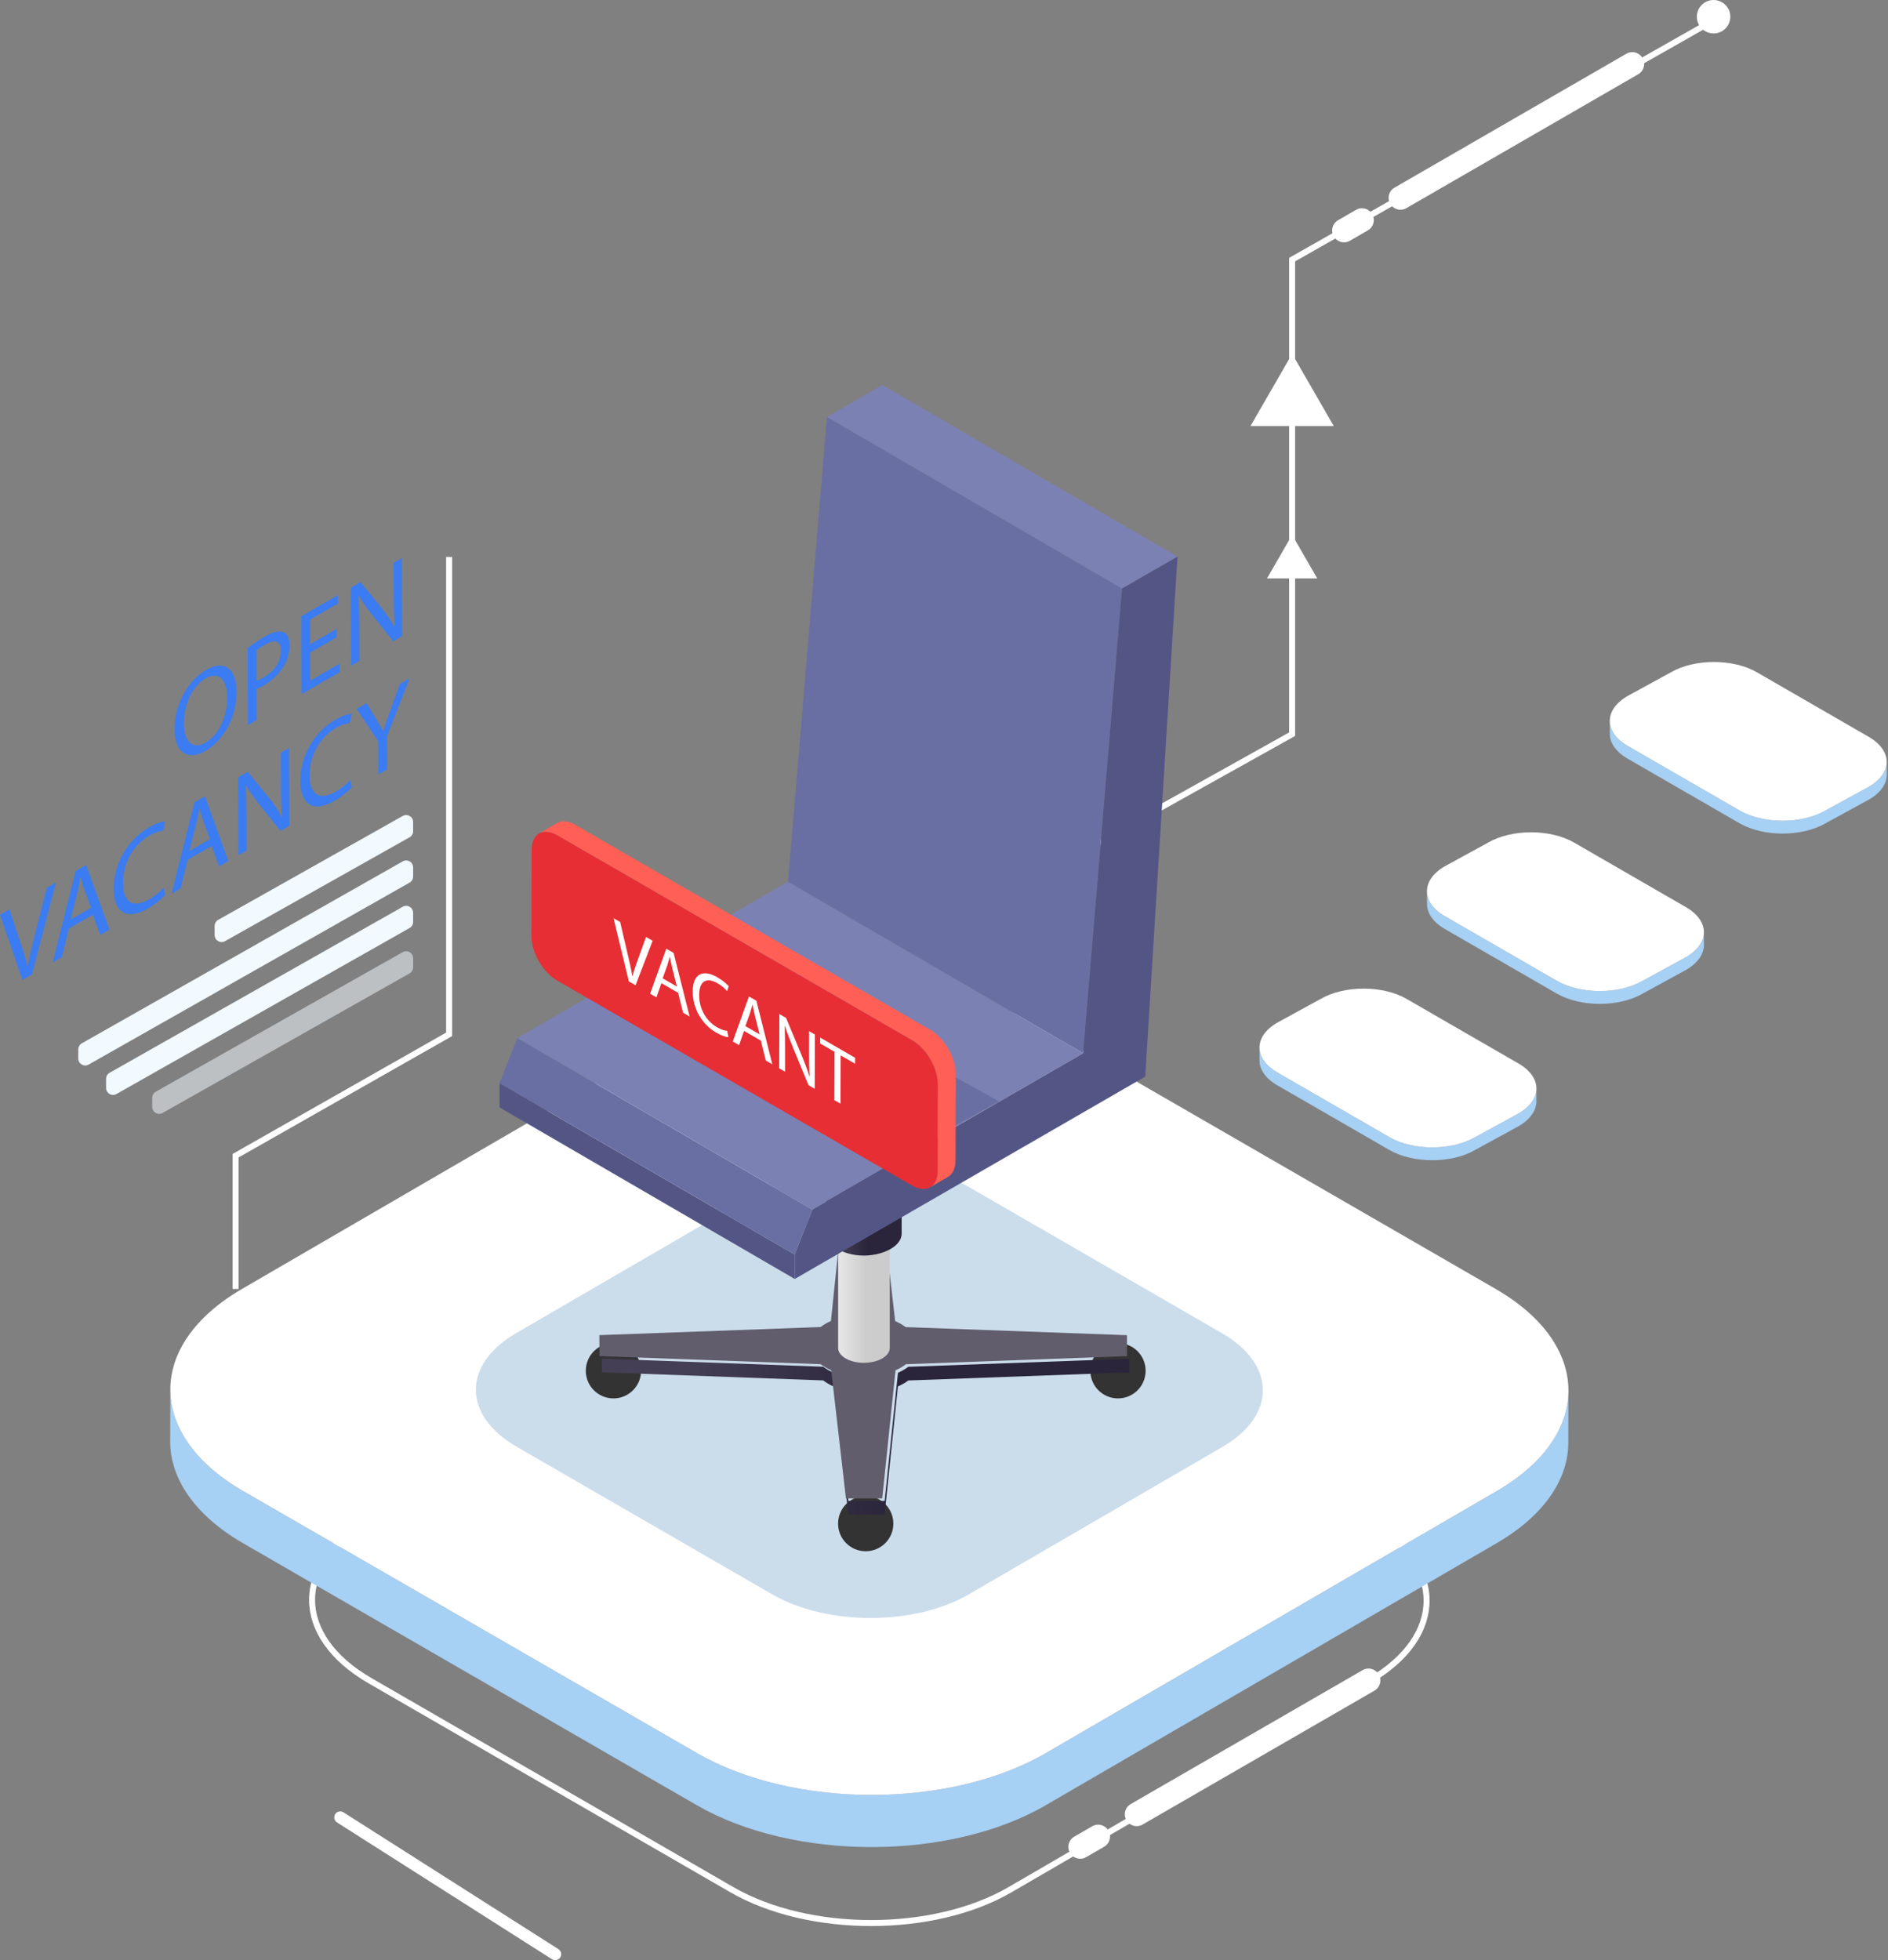 <svg width="315" height="327" viewBox="0 0 315 327" fill="none" xmlns="http://www.w3.org/2000/svg">
<rect x="0" y="0" width="315" height="327" fill="#808080" stroke="none"/>
<path d="M56.77 303.18L92.629 326" stroke="white" stroke-width="2" stroke-linecap="round" stroke-linejoin="round"/>
<path d="M179.24 309.811C179.85 310.171 180.61 310.171 181.22 309.811L184.21 308.081C185.53 307.321 185.53 305.421 184.21 304.661C183.6 304.301 182.84 304.301 182.23 304.661L179.24 306.391C177.92 307.151 177.92 309.051 179.24 309.811Z" fill="white"/>
<path d="M9.35 147.199L5.34 162.549L3.73 163.479L0 152.609L1.58 151.699L3.36 157.089C3.86 158.559 4.28 159.899 4.59 161.249C4.94 159.539 5.4 157.629 5.9 155.639L7.8 148.109L9.36 147.209L9.35 147.199Z" fill="#3B7CF2"/>
<path d="M284.501 4.189L215.581 43.309V122.479L175.531 144.839" stroke="white" stroke-miterlimit="10"/>
<path d="M285.899 5.58C287.44 5.58 288.689 4.331 288.689 2.79C288.689 1.249 287.44 0 285.899 0C284.359 0 283.109 1.249 283.109 2.79C283.109 4.331 284.359 5.58 285.899 5.58Z" fill="white"/>
<path d="M215.583 59.029L208.633 71.079H222.533L215.583 59.029Z" fill="white"/>
<path d="M215.581 89.231L211.391 96.49H219.771L215.581 89.231Z" fill="white"/>
<path d="M228.327 253.511C241.187 260.931 241.257 272.971 228.477 280.391L168.517 315.241C155.747 322.661 134.967 322.661 122.107 315.241L61.757 280.391C48.897 272.971 48.827 260.931 61.607 253.511L121.567 218.661C134.337 211.241 155.117 211.241 167.977 218.661L228.327 253.511Z" stroke="white" stroke-miterlimit="10"/>
<path d="M249.719 248.74L174.499 292.45C158.469 301.76 132.409 301.76 116.279 292.45L40.569 248.74C32.449 244.05 28.398 237.9 28.419 231.76L28.398 240.46C28.378 246.6 32.438 252.75 40.548 257.44L116.259 301.15C132.389 310.46 158.449 310.46 174.479 301.15L249.699 257.44C257.659 252.81 261.649 246.76 261.659 240.7L261.678 232C261.658 238.06 257.679 244.12 249.719 248.74Z" fill="#A6D0F4"/>
<path d="M249.529 215.021C265.659 224.331 265.749 239.431 249.719 248.741L174.499 292.451C158.469 301.761 132.409 301.761 116.279 292.451L40.569 248.741C24.439 239.431 24.359 224.331 40.379 215.021L115.599 171.311C131.629 162.001 157.689 162.001 173.819 171.311L249.539 215.021H249.529Z" fill="white"/>
<path d="M203.857 222.39C212.937 227.63 212.987 236.13 203.967 241.37L161.627 265.98C152.607 271.22 137.937 271.22 128.857 265.98L86.237 241.37C77.157 236.13 77.107 227.63 86.127 222.39L128.467 197.78C137.487 192.54 152.157 192.54 161.237 197.78L203.857 222.39Z" fill="#CBDCEB"/>
<path d="M149.048 254.171C149.048 256.721 146.988 258.781 144.438 258.781C141.888 258.781 139.828 256.721 139.828 254.171C139.828 251.621 141.888 249.561 144.438 249.561C146.988 249.561 149.048 251.621 149.048 254.171Z" fill="#333333"/>
<path d="M106.958 228.671C106.958 231.221 104.898 233.281 102.348 233.281C99.798 233.281 97.738 231.221 97.738 228.671C97.738 226.121 99.798 224.061 102.348 224.061C104.898 224.061 106.958 226.121 106.958 228.671Z" fill="#333333"/>
<path d="M191.138 228.671C191.138 231.221 189.078 233.281 186.528 233.281C183.978 233.281 181.918 231.221 181.918 228.671C181.918 226.121 183.978 224.061 186.528 224.061C189.078 224.061 191.138 226.121 191.138 228.671Z" fill="#333333"/>
<path d="M151.55 228.002C151.32 228.182 151.07 228.342 150.81 228.502C150.5 228.682 150.17 228.862 149.82 229.012L147.6 250.392H141.55L139.09 229.012C138.76 228.872 138.45 228.712 138.16 228.542C137.87 228.372 137.6 228.192 137.35 228.002L100.43 226.652L100.41 223.152V225.432L100.42 228.932L137.34 230.282C137.59 230.472 137.86 230.652 138.15 230.822C138.44 230.992 138.75 231.152 139.08 231.292L141.54 252.672H147.59L149.81 231.292C150.16 231.132 150.49 230.962 150.8 230.782C150.82 230.772 150.84 230.762 150.86 230.752C151.1 230.602 151.33 230.452 151.54 230.292L188.43 228.942V226.662L151.55 228.012V228.002Z" fill="url(#paint0_linear_1827_11829)"/>
<path d="M188.03 222.72V226.23L151.15 227.58C150.65 227.96 150.07 228.3 149.41 228.59L147.19 249.97H141.14L138.68 228.59C138.35 228.45 138.04 228.29 137.75 228.12C137.46 227.95 137.19 227.77 136.94 227.58L100.02 226.23L100 222.73L136.9 221.38C137.4 221 137.98 220.66 138.64 220.37L140.85 199H146.9L149.35 220.38C149.68 220.52 150 220.68 150.29 220.85C150.58 221.02 150.85 221.2 151.1 221.39L188.02 222.74L188.03 222.72Z" fill="#615D6C"/>
<path d="M147.886 204.591C147.696 204.401 147.466 204.221 147.186 204.061C145.506 203.091 142.776 203.091 141.096 204.061C140.816 204.221 140.576 204.401 140.396 204.591H139.836V224.862C139.836 225.502 140.256 226.131 141.096 226.621C142.776 227.591 145.506 227.591 147.186 226.621C148.026 226.131 148.446 225.502 148.446 224.862V204.591H147.886Z" fill="url(#paint1_linear_1827_11829)"/>
<path d="M147.186 202.831C148.866 203.801 148.866 205.371 147.186 206.341C145.506 207.311 142.776 207.311 141.096 206.341C139.416 205.371 139.416 203.801 141.096 202.831C142.776 201.861 145.506 201.861 147.186 202.831Z" fill="#4D4D4D"/>
<path d="M149.626 190.362C149.006 189.732 148.056 189.182 146.716 188.822C145.026 188.362 143.236 188.362 141.546 188.822C140.206 189.182 139.256 189.732 138.636 190.362H137.816V205.772C137.816 207.062 138.996 208.352 141.366 209.062C143.156 209.592 145.086 209.592 146.886 209.062C149.256 208.362 150.436 207.072 150.436 205.772V190.362H149.616H149.626Z" fill="url(#paint2_linear_1827_11829)"/>
<path d="M146.896 187.081C151.626 188.491 151.626 192.251 146.896 193.651C145.106 194.181 143.176 194.181 141.376 193.651C136.646 192.241 136.646 188.481 141.376 187.081C143.166 186.551 145.096 186.551 146.896 187.081Z" fill="#4D4D4D"/>
<path d="M132.598 213.36L83.358 184.75L83.348 180.68L132.588 209.29L132.598 213.36Z" fill="#535685"/>
<path d="M132.588 209.29L83.348 180.68L86.308 173.17L135.538 201.78L132.588 209.29Z" fill="#696FA3"/>
<path d="M135.539 201.78L86.309 173.17L131.479 147.09L180.709 175.7L135.539 201.78Z" fill="#7B81B3"/>
<path d="M187.199 98.191L137.969 69.57L147.219 64.231L196.459 92.85L187.199 98.191Z" fill="#7B81B3"/>
<path d="M180.707 175.7L131.477 147.09L137.967 69.57L187.197 98.19L180.707 175.7Z" fill="#696FA3"/>
<path d="M187.196 98.19L196.456 92.85L191.076 179.6L179.836 186.09L132.596 213.36L132.586 209.29L135.536 201.78L180.706 175.7L187.196 98.19Z" fill="#535685"/>
<path d="M158.477 188.281L166.688 183.741L155.688 177.631L158.477 188.281Z" fill="#696FA3"/>
<path d="M152.228 173.54C154.578 174.9 156.488 178.199 156.478 180.899L156.438 195.32C156.438 198.03 154.518 199.12 152.158 197.76L92.928 163.559C90.568 162.199 88.668 158.899 88.668 156.189L88.708 141.769C88.708 139.069 90.628 137.979 92.988 139.339L152.218 173.54H152.228Z" fill="#E72E34"/>
<path d="M155.217 171.8L95.987 137.6C94.797 136.91 93.727 136.85 92.947 137.3L89.957 139.04C90.737 138.59 91.807 138.65 92.997 139.34L152.227 173.54C154.577 174.9 156.487 178.2 156.477 180.9L156.437 195.32C156.437 196.67 155.957 197.61 155.187 198.06L158.177 196.32C158.947 195.87 159.417 194.93 159.427 193.58L159.467 179.16C159.467 176.46 157.567 173.16 155.217 171.8Z" fill="#FF5F55"/>
<path d="M112.389 158.97L115.059 169.58L113.969 168.95L113.139 165.62L110.349 164.01L109.519 166.38L108.469 165.77L111.169 158.26L112.399 158.97H112.389ZM110.559 163.21L112.939 164.58L112.169 161.53C111.989 160.84 111.879 160.23 111.769 159.64H111.739C111.619 160.09 111.489 160.57 111.339 161.03L110.559 163.2" fill="white"/>
<path d="M108.887 156.95L106.037 164.37L104.917 163.72L102.367 153.18L103.467 153.81L104.677 158.98C105.007 160.39 105.307 161.67 105.507 162.85H105.537C105.757 161.94 106.097 161 106.447 160.02L107.787 156.31L108.877 156.94L108.887 156.95Z" fill="white"/>
<path d="M119.708 163.05C120.688 163.62 121.308 164.22 121.578 164.53L121.328 165.34C120.938 164.9 120.388 164.42 119.738 164.04C117.888 162.97 116.658 163.62 116.648 166C116.648 168.22 117.748 170.29 119.668 171.39C120.288 171.75 120.918 171.96 121.328 171.97L121.538 173.02C121.168 173.02 120.418 172.8 119.458 172.24C117.238 170.96 115.578 168.39 115.578 165.42C115.578 162.45 117.258 161.63 119.708 163.04V163.05Z" fill="white"/>
<path d="M126.198 166.94L128.858 177.55L127.768 176.92L126.938 173.59L124.138 171.98L123.308 174.35L122.258 173.74L124.958 166.23L126.188 166.94H126.198ZM124.358 171.18L126.738 172.55L125.968 169.5C125.788 168.81 125.678 168.2 125.568 167.61H125.538C125.418 168.06 125.288 168.54 125.138 169L124.358 171.17" fill="white"/>
<path d="M135.958 172.58L135.928 181.63L134.898 181.04L132.408 175C131.858 173.67 131.338 172.33 130.938 171.13H130.908C130.958 172.3 130.988 173.4 130.978 174.91V178.78L130.008 178.22L130.038 169.17L131.148 169.81L133.668 175.85C134.248 177.25 134.708 178.47 135.068 179.61H135.098C135.008 178.35 134.988 177.23 134.998 175.82V172.03L135.968 172.58H135.958Z" fill="white"/>
<path d="M142.666 176.46V177.45L140.256 176.06L140.236 184.12L139.206 183.53L139.236 175.46L136.836 174.08V173.09L142.666 176.46Z" fill="white"/>
<path d="M253.387 185.722L246.127 189.692C242.177 191.982 235.757 191.982 231.787 189.692L213.127 178.922C211.127 177.772 210.127 176.252 210.137 174.742V176.882C210.127 178.392 211.127 179.912 213.127 181.062L231.787 191.832C235.757 194.122 242.187 194.122 246.127 191.832L253.387 187.862C255.347 186.722 256.327 185.232 256.337 183.732V181.592C256.337 183.082 255.357 184.582 253.397 185.722H253.387Z" fill="#A6D0F4"/>
<path d="M253.346 177.411C257.316 179.701 257.346 183.421 253.396 185.721L246.136 189.691C242.186 191.981 235.766 191.981 231.796 189.691L213.136 178.921C209.166 176.631 209.136 172.911 213.086 170.611L220.346 166.641C224.296 164.351 230.716 164.351 234.686 166.641L253.346 177.411Z" fill="white"/>
<path d="M281.336 159.642L274.076 163.612C270.126 165.902 263.706 165.902 259.736 163.612L241.076 152.842C239.076 151.692 238.076 150.172 238.086 148.662V150.802C238.076 152.312 239.076 153.832 241.076 154.982L259.736 165.752C263.706 168.042 270.136 168.042 274.076 165.752L281.336 161.782C283.296 160.642 284.276 159.152 284.286 157.652V155.512C284.286 157.002 283.306 158.502 281.346 159.642H281.336Z" fill="#A6D0F4"/>
<path d="M281.287 151.331C285.257 153.621 285.287 157.341 281.337 159.641L274.077 163.611C270.127 165.901 263.707 165.901 259.737 163.611L241.077 152.841C237.107 150.551 237.077 146.831 241.027 144.531L248.287 140.561C252.237 138.271 258.657 138.271 262.627 140.561L281.287 151.331Z" fill="white"/>
<path d="M311.836 131.232L304.576 135.202C300.626 137.492 294.206 137.492 290.236 135.202L271.576 124.432C269.576 123.282 268.576 121.762 268.586 120.252V122.392C268.576 123.902 269.576 125.422 271.576 126.572L290.236 137.342C294.206 139.632 300.636 139.632 304.586 137.342L311.846 133.372C313.806 132.232 314.786 130.742 314.796 129.242V127.102C314.796 128.592 313.816 130.092 311.856 131.232H311.836Z" fill="#A6D0F4"/>
<path d="M311.787 122.921C315.757 125.211 315.787 128.931 311.837 131.231L304.577 135.201C300.627 137.491 294.207 137.491 290.237 135.201L271.577 124.431C267.607 122.141 267.577 118.421 271.527 116.121L278.787 112.151C282.737 109.861 289.157 109.861 293.127 112.151L311.787 122.921Z" fill="white"/>
<path d="M188.662 304.37C189.272 304.73 190.032 304.73 190.642 304.37L229.312 282.04C230.632 281.28 230.632 279.38 229.312 278.62C228.702 278.26 227.942 278.26 227.332 278.62L188.662 300.95C187.342 301.71 187.342 303.61 188.662 304.37Z" fill="white"/>
<path d="M223.252 40.158C223.862 40.518 224.622 40.518 225.232 40.158L228.222 38.428C229.542 37.668 229.542 35.768 228.222 35.008C227.612 34.648 226.852 34.648 226.242 35.008L223.252 36.738C221.932 37.498 221.932 39.398 223.252 40.158Z" fill="white"/>
<path d="M232.674 34.719C233.284 35.079 234.044 35.079 234.654 34.719L273.324 12.389C274.644 11.629 274.644 9.729 273.324 8.969C272.714 8.609 271.954 8.609 271.344 8.969L232.674 31.299C231.354 32.059 231.354 33.959 232.674 34.719Z" fill="white"/>
<path d="M35.809 154.469V155.989C35.809 156.889 36.779 157.449 37.559 156.999L68.349 139.669C68.709 139.459 68.929 139.079 68.929 138.659V137.139C68.929 136.239 67.959 135.679 67.179 136.129L36.389 153.459C36.029 153.669 35.809 154.049 35.809 154.469Z" fill="#F2F9FF"/>
<path d="M13.059 175.06V176.58C13.059 177.48 14.029 178.04 14.799 177.59L68.339 147.24C68.699 147.03 68.929 146.65 68.929 146.23V144.71C68.929 143.81 67.959 143.25 67.189 143.7L13.649 174.05C13.289 174.26 13.059 174.64 13.059 175.06Z" fill="#F2F9FF"/>
<g opacity="0.53">
<path d="M25.398 183.13V184.65C25.398 185.55 26.368 186.11 27.138 185.66L68.338 162.38C68.698 162.17 68.928 161.79 68.928 161.37V159.85C68.928 158.95 67.958 158.39 67.188 158.84L25.988 182.12C25.628 182.33 25.398 182.71 25.398 183.13Z" fill="#F2F9FF"/>
</g>
<path d="M17.699 179.97V181.49C17.699 182.39 18.669 182.95 19.439 182.5L68.339 154.81C68.699 154.6 68.929 154.22 68.929 153.8V152.28C68.929 151.38 67.959 150.82 67.189 151.27L18.289 178.96C17.929 179.17 17.699 179.55 17.699 179.97Z" fill="#F2F9FF"/>
<path d="M34.361 111.77C37.451 109.99 39.461 111.55 39.471 115.41C39.481 119.89 37.121 123.63 34.231 125.3C31.341 126.97 29.131 125.57 29.121 121.64C29.111 117.51 31.341 113.52 34.361 111.78V111.77ZM34.311 123.87C36.631 122.53 37.931 119.33 37.921 116.38C37.921 113.8 36.731 111.77 34.301 113.17C31.871 114.57 30.681 117.83 30.691 120.69C30.701 123.55 32.011 125.2 34.311 123.88" fill="#3B7CF2"/>
<path d="M47.32 105.49C47.95 105.75 48.32 106.48 48.32 107.63C48.32 108.78 48.02 109.91 47.45 110.92C46.68 112.31 45.42 113.52 43.99 114.35C43.56 114.6 43.15 114.81 42.81 114.91V120.12L41.36 120.96L41.32 108.11C42.03 107.56 42.95 106.91 44.12 106.23C45.57 105.39 46.62 105.17 47.3 105.48L47.32 105.49ZM44.03 112.98C45.79 111.96 46.87 110.36 46.86 108.56C46.85 106.76 45.79 106.63 44.18 107.56C43.54 107.93 43.05 108.27 42.8 108.49V113.55C43.13 113.46 43.54 113.27 44.02 112.99" fill="#3B7CF2"/>
<path d="M56.391 99.269V100.68L51.741 103.36L51.761 107.47L56.151 104.93L56.161 106.32L51.761 108.86L51.771 113.54L56.681 110.71V112.12L50.311 115.8L50.281 102.8L56.391 99.269Z" fill="#3B7CF2"/>
<path d="M67.041 93.119L67.081 106.119L65.601 106.979L61.991 102.459C61.191 101.459 60.441 100.419 59.861 99.339L59.811 99.389C59.901 100.969 59.941 102.519 59.951 104.679L59.971 110.229L58.591 111.029L58.551 98.029L60.151 97.109L63.791 101.589C64.631 102.629 65.291 103.629 65.831 104.639L65.861 104.609C65.721 102.949 65.681 101.379 65.681 99.359L65.661 93.919L67.041 93.119Z" fill="#3B7CF2"/>
<path d="M14.369 144.299L18.269 155.079L16.709 155.979L15.489 152.589L11.479 154.909L10.319 159.679L8.809 160.549L12.619 145.319L14.379 144.299H14.369ZM11.769 153.409L15.179 151.439L14.059 148.339C13.809 147.629 13.639 146.959 13.469 146.309L13.439 146.329C13.279 147.199 13.089 148.099 12.879 149.009L11.779 153.409" fill="#3B7CF2"/>
<path d="M24.881 138.019C26.291 137.209 27.191 137.039 27.57 137.049L27.221 138.619C26.66 138.629 25.881 138.849 24.93 139.399C22.28 140.929 20.52 143.899 20.53 147.309C20.53 150.489 22.14 151.619 24.89 150.029C25.78 149.519 26.68 148.779 27.27 148.109L27.581 149.269C27.041 149.889 25.971 150.819 24.59 151.609C21.401 153.449 18.991 152.519 18.98 148.259C18.971 143.999 21.36 140.039 24.87 138.019H24.881Z" fill="#3B7CF2"/>
<path d="M34.199 132.85L38.099 143.63L36.539 144.53L35.319 141.13L31.299 143.45L30.139 148.22L28.629 149.09L32.439 133.86L34.199 132.84V132.85ZM31.599 141.96L35.009 139.99L33.889 136.89C33.639 136.18 33.459 135.51 33.299 134.86L33.269 134.88C33.099 135.75 32.919 136.65 32.699 137.57L31.609 141.96" fill="#3B7CF2"/>
<path d="M48.218 124.76L48.258 137.77L46.788 138.62L43.178 134.09C42.378 133.1 41.628 132.05 41.048 130.98L41.008 131.02C41.098 132.62 41.128 134.16 41.138 136.32L41.158 141.88L39.778 142.68L39.738 129.67L41.338 128.75L44.988 133.24C45.838 134.28 46.488 135.27 47.028 136.29L47.068 136.25C46.928 134.59 46.888 133.03 46.878 131.01L46.858 125.57L48.238 124.77L48.218 124.76Z" fill="#3B7CF2"/>
<path d="M56.01 120.05C57.419 119.24 58.309 119.08 58.7 119.08L58.349 120.65C57.789 120.66 56.999 120.88 56.059 121.43C53.41 122.96 51.65 125.93 51.66 129.34C51.66 132.52 53.27 133.65 56.029 132.06C56.919 131.55 57.819 130.81 58.41 130.14L58.709 131.3C58.169 131.92 57.099 132.85 55.719 133.64C52.529 135.48 50.13 134.55 50.109 130.28C50.09 126.01 52.489 122.06 55.999 120.04L56.01 120.05Z" fill="#3B7CF2"/>
<path d="M68.35 113.139L64.58 122.799L64.6 128.339L63.12 129.199L63.1 123.679L59.5 118.259L61.17 117.299L62.77 119.969C63.21 120.699 63.55 121.299 63.91 121.999C64.26 120.949 64.64 119.869 65.08 118.639L66.7 114.109L68.36 113.149L68.35 113.139Z" fill="#3B7CF2"/>
<path d="M74.931 92.91V172.55L39.301 192.8V215.02" stroke="white" stroke-miterlimit="10"/>
<defs>
<linearGradient id="paint0_linear_1827_11829" x1="100.4" y1="237.902" x2="188.44" y2="237.902" gradientUnits="userSpaceOnUse">
<stop offset="0.16" stop-color="#443F54"/>
<stop offset="0.55" stop-color="#2A253A"/>
</linearGradient>
<linearGradient id="paint1_linear_1827_11829" x1="139.836" y1="215.331" x2="148.446" y2="215.331" gradientUnits="userSpaceOnUse">
<stop offset="0.05" stop-color="#E5E5E5"/>
<stop offset="0.55" stop-color="#CCCCCC"/>
</linearGradient>
<linearGradient id="paint2_linear_1827_11829" x1="137.836" y1="198.972" x2="150.446" y2="198.972" gradientUnits="userSpaceOnUse">
<stop offset="0.16" stop-color="#443F54"/>
<stop offset="0.55" stop-color="#2A253A"/>
</linearGradient>
</defs>
</svg>
